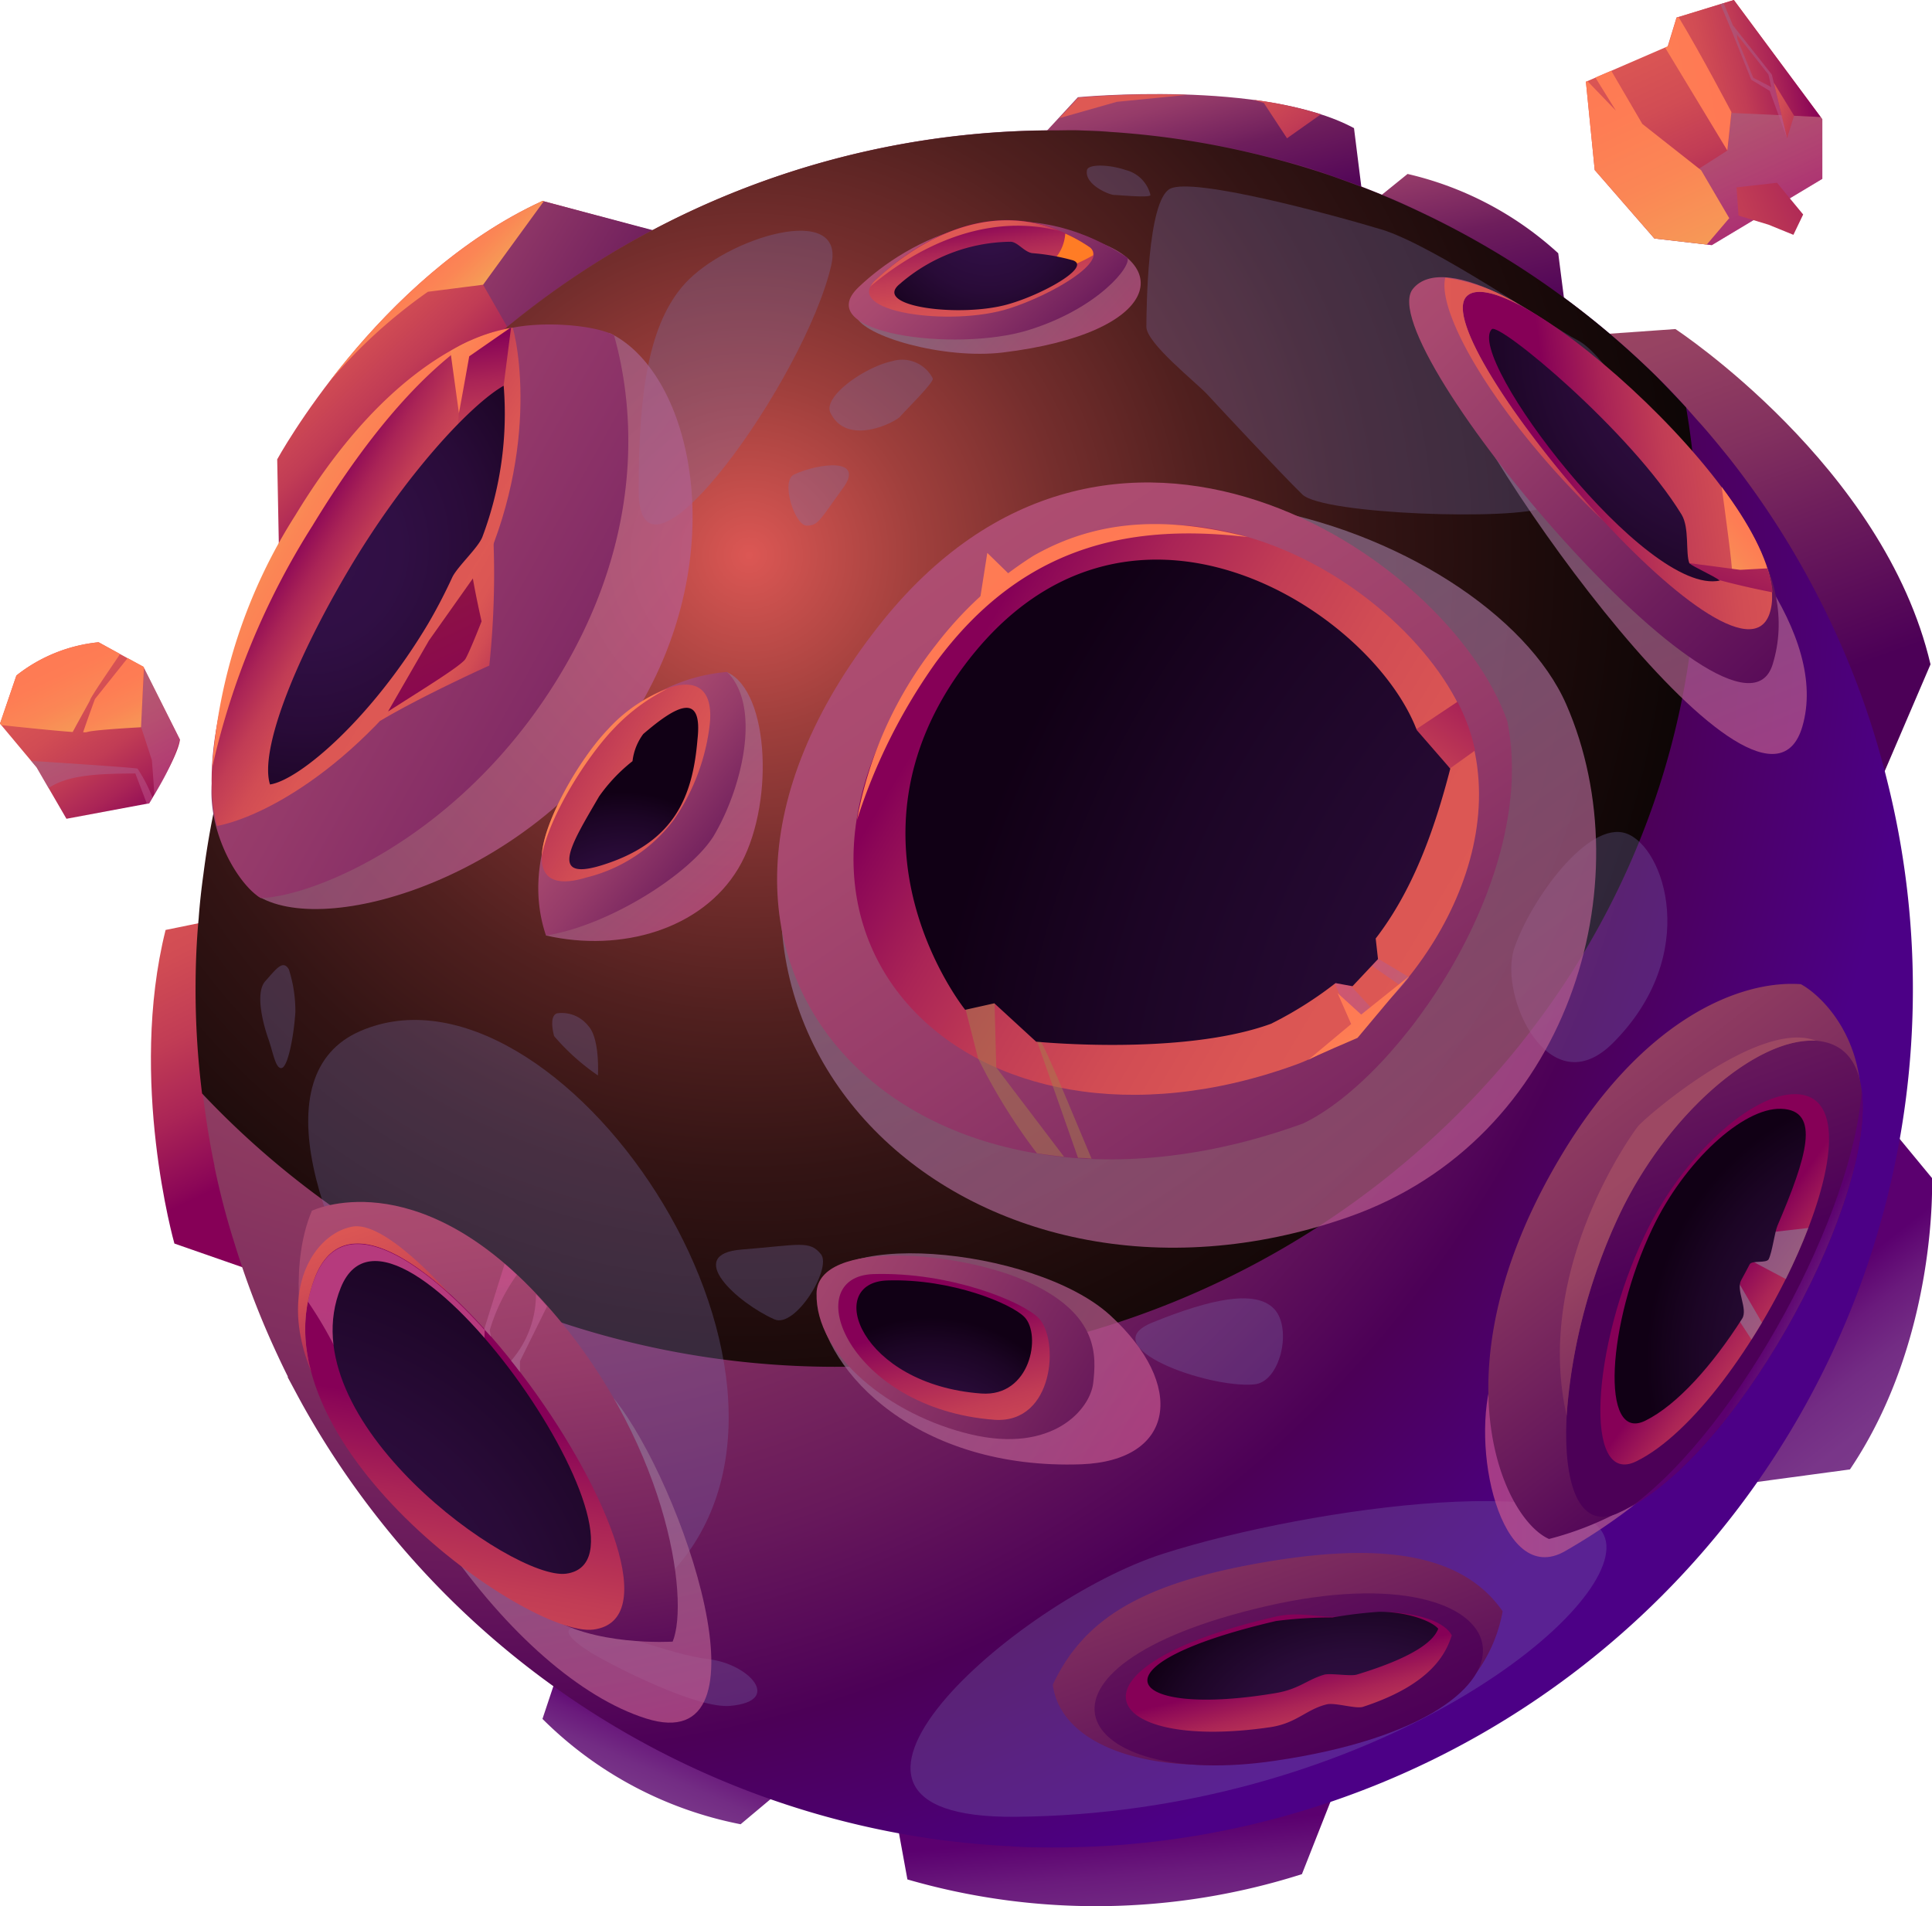 <svg xmlns="http://www.w3.org/2000/svg" xmlns:xlink="http://www.w3.org/1999/xlink" viewBox="0 0 142.46 140.6"><defs><style>.cls-1{isolation:isolate;}.cls-10,.cls-11,.cls-12,.cls-13,.cls-14,.cls-15,.cls-16,.cls-17,.cls-18,.cls-19,.cls-2,.cls-20,.cls-21,.cls-22,.cls-23,.cls-24,.cls-25,.cls-26,.cls-27,.cls-28,.cls-29,.cls-3,.cls-30,.cls-31,.cls-32,.cls-33,.cls-34,.cls-35,.cls-36,.cls-37,.cls-38,.cls-39,.cls-4,.cls-40,.cls-41,.cls-42,.cls-43,.cls-44,.cls-45,.cls-46,.cls-47,.cls-48,.cls-49,.cls-5,.cls-50,.cls-51,.cls-52,.cls-53,.cls-54,.cls-55,.cls-56,.cls-57,.cls-58,.cls-59,.cls-6,.cls-60,.cls-61,.cls-62,.cls-63,.cls-64,.cls-65,.cls-66,.cls-67,.cls-68,.cls-7,.cls-71,.cls-72,.cls-73,.cls-74,.cls-75,.cls-76,.cls-77,.cls-78,.cls-79,.cls-8,.cls-80,.cls-81,.cls-82,.cls-83,.cls-84,.cls-85,.cls-86,.cls-87,.cls-88,.cls-89,.cls-9,.cls-90,.cls-91,.cls-92{fill-rule:evenodd;}.cls-2{fill:url(#Áåçûìÿííûé_ãðàäèåíò_85);}.cls-3{fill:url(#Áåçûìÿííûé_ãðàäèåíò_85-2);}.cls-4{fill:url(#Áåçûìÿííûé_ãðàäèåíò_52);}.cls-5{fill:url(#Áåçûìÿííûé_ãðàäèåíò_85-3);}.cls-6{fill:url(#linear-gradient);}.cls-7{fill:url(#linear-gradient-2);}.cls-8{fill:url(#linear-gradient-3);}.cls-9{fill:url(#Áåçûìÿííûé_ãðàäèåíò_52-2);}.cls-10{fill:url(#linear-gradient-4);}.cls-11{fill:url(#radial-gradient);}.cls-12{mix-blend-mode:screen;fill:url(#radial-gradient-2);}.cls-13{fill:#7d72b3;opacity:0.3;}.cls-13,.cls-14,.cls-17,.cls-22,.cls-25,.cls-29,.cls-30,.cls-40,.cls-41,.cls-44,.cls-47,.cls-53,.cls-54,.cls-61,.cls-69,.cls-70,.cls-71,.cls-80,.cls-89,.cls-90{mix-blend-mode:multiply;}.cls-14,.cls-17,.cls-22,.cls-25,.cls-29,.cls-30,.cls-41,.cls-44,.cls-47,.cls-61,.cls-69,.cls-70,.cls-71{opacity:0.71;}.cls-14{fill:url(#Áåçûìÿííûé_ãðàäèåíò_141);}.cls-15{fill:url(#linear-gradient-5);}.cls-16{fill:url(#Áåçûìÿííûé_ãðàäèåíò_52-3);}.cls-17{fill:url(#linear-gradient-6);}.cls-18{fill:url(#linear-gradient-7);}.cls-19{fill:url(#linear-gradient-8);}.cls-20{fill:url(#linear-gradient-9);}.cls-21{fill:url(#Áåçûìÿííûé_ãðàäèåíò_52-4);}.cls-22{fill:url(#Áåçûìÿííûé_ãðàäèåíò_141-2);}.cls-23{fill:url(#linear-gradient-10);}.cls-24{fill:url(#Áåçûìÿííûé_ãðàäèåíò_52-5);}.cls-25{fill:url(#Áåçûìÿííûé_ãðàäèåíò_141-3);}.cls-26{fill:url(#linear-gradient-11);}.cls-27{fill:url(#linear-gradient-12);}.cls-28{fill:url(#Áåçûìÿííûé_ãðàäèåíò_52-6);}.cls-29{fill:url(#Áåçûìÿííûé_ãðàäèåíò_141-4);}.cls-30{fill:url(#Áåçûìÿííûé_ãðàäèåíò_141-5);}.cls-31{fill:url(#Áåçûìÿííûé_ãðàäèåíò_23);}.cls-32{fill:url(#linear-gradient-13);}.cls-33{fill:url(#linear-gradient-14);}.cls-34{fill:url(#Áåçûìÿííûé_ãðàäèåíò_52-7);}.cls-35{fill:url(#Áåçûìÿííûé_ãðàäèåíò_100);}.cls-36{fill:url(#Áåçûìÿííûé_ãðàäèåíò_52-8);}.cls-37{fill:url(#radial-gradient-3);}.cls-38{fill:url(#Áåçûìÿííûé_ãðàäèåíò_100-2);}.cls-39{fill:url(#Áåçûìÿííûé_ãðàäèåíò_100-3);}.cls-40,.cls-53,.cls-54,.cls-80,.cls-89,.cls-90{opacity:0.5;}.cls-40{fill:url(#Áåçûìÿííûé_ãðàäèåíò_141-6);}.cls-41{fill:url(#Áåçûìÿííûé_ãðàäèåíò_141-7);}.cls-42{fill:url(#linear-gradient-15);}.cls-43{fill:url(#Áåçûìÿííûé_ãðàäèåíò_52-9);}.cls-44{fill:url(#Áåçûìÿííûé_ãðàäèåíò_141-8);}.cls-45{fill:url(#linear-gradient-16);}.cls-46{fill:url(#Áåçûìÿííûé_ãðàäèåíò_52-10);}.cls-47{fill:url(#linear-gradient-17);}.cls-48{fill:url(#linear-gradient-18);}.cls-49{fill:url(#radial-gradient-4);}.cls-50{fill:url(#Áåçûìÿííûé_ãðàäèåíò_52-11);}.cls-51{fill:url(#Áåçûìÿííûé_ãðàäèåíò_52-12);}.cls-52{fill:url(#Áåçûìÿííûé_ãðàäèåíò_100-4);}.cls-53{fill:#a67c4c;}.cls-54{fill:url(#Áåçûìÿííûé_ãðàäèåíò_141-9);}.cls-55{fill:url(#Áåçûìÿííûé_ãðàäèåíò_52-13);}.cls-56{fill:url(#radial-gradient-5);}.cls-57{fill:url(#Áåçûìÿííûé_ãðàäèåíò_100-5);}.cls-58{fill:url(#Áåçûìÿííûé_ãðàäèåíò_52-14);}.cls-59{fill:#ff7c25;}.cls-60{fill:url(#radial-gradient-6);}.cls-61{fill:url(#linear-gradient-19);}.cls-62{fill:url(#linear-gradient-20);}.cls-63{fill:url(#Áåçûìÿííûé_ãðàäèåíò_52-15);}.cls-64{fill:url(#radial-gradient-7);}.cls-65{fill:url(#Áåçûìÿííûé_ãðàäèåíò_100-6);}.cls-66{fill:url(#Áåçûìÿííûé_ãðàäèåíò_100-7);}.cls-67{fill:url(#Áåçûìÿííûé_ãðàäèåíò_52-16);}.cls-68{fill:url(#linear-gradient-21);}.cls-69{fill:url(#Áåçûìÿííûé_ãðàäèåíò_141-10);}.cls-70{fill:url(#Áåçûìÿííûé_ãðàäèåíò_141-11);}.cls-71{fill:url(#Áåçûìÿííûé_ãðàäèåíò_141-12);}.cls-72{fill:url(#radial-gradient-8);}.cls-73{fill:url(#Áåçûìÿííûé_ãðàäèåíò_153);}.cls-74{fill:url(#linear-gradient-22);}.cls-75{fill:url(#Áåçûìÿííûé_ãðàäèåíò_100-8);}.cls-76{fill:url(#Áåçûìÿííûé_ãðàäèåíò_52-17);}.cls-77{fill:url(#Áåçûìÿííûé_ãðàäèåíò_52-18);}.cls-78{fill:url(#Áåçûìÿííûé_ãðàäèåíò_100-9);}.cls-79{fill:url(#Áåçûìÿííûé_ãðàäèåíò_52-19);}.cls-80{fill:url(#Áåçûìÿííûé_ãðàäèåíò_141-13);}.cls-81{fill:url(#Áåçûìÿííûé_ãðàäèåíò_52-20);}.cls-82{fill:url(#Áåçûìÿííûé_ãðàäèåíò_52-21);}.cls-83{fill:url(#Áåçûìÿííûé_ãðàäèåíò_52-22);}.cls-84{fill:url(#Áåçûìÿííûé_ãðàäèåíò_100-10);}.cls-85{fill:url(#radial-gradient-9);}.cls-86{fill:url(#Áåçûìÿííûé_ãðàäèåíò_85-4);}.cls-87{fill:url(#Áåçûìÿííûé_ãðàäèåíò_23-2);}.cls-88{fill:url(#Áåçûìÿííûé_ãðàäèåíò_52-23);}.cls-89{fill:url(#Áåçûìÿííûé_ãðàäèåíò_141-14);}.cls-90{fill:url(#Áåçûìÿííûé_ãðàäèåíò_141-15);}.cls-91{fill:url(#Áåçûìÿííûé_ãðàäèåíò_100-11);}.cls-92{fill:url(#Áåçûìÿííûé_ãðàäèåíò_100-12);}</style><linearGradient id="Áåçûìÿííûé_ãðàäèåíò_85" x1="83.18" y1="135.09" x2="84.4" y2="148.77" gradientUnits="userSpaceOnUse"><stop offset="0" stop-color="#5b006f"/><stop offset="0.02" stop-color="#5c0270"/><stop offset="0.23" stop-color="#6a1a7c"/><stop offset="0.46" stop-color="#732c84"/><stop offset="0.7" stop-color="#793689"/><stop offset="0.99" stop-color="#7b398b"/></linearGradient><linearGradient id="Áåçûìÿííûé_ãðàäèåíò_85-2" x1="440.9" y1="-796.7" x2="442.12" y2="-783.02" gradientTransform="matrix(0.5, 0.27, -0.27, 0.5, -387.99, 405.78)" xlink:href="#Áåçûìÿííûé_ãðàäèåíò_85"/><linearGradient id="Áåçûìÿííûé_ãðàäèåíò_52" x1="18.29" y1="86.54" x2="4.78" y2="58.38" gradientUnits="userSpaceOnUse"><stop offset="0" stop-color="#860057"/><stop offset="0.03" stop-color="#8c0757"/><stop offset="0.19" stop-color="#aa2456"/><stop offset="0.36" stop-color="#c13c55"/><stop offset="0.54" stop-color="#d14c54"/><stop offset="0.74" stop-color="#db5654"/><stop offset="0.99" stop-color="#de5954"/></linearGradient><linearGradient id="Áåçûìÿííûé_ãðàäèåíò_85-3" x1="133.39" y1="95.93" x2="142.18" y2="107.17" xlink:href="#Áåçûìÿííûé_ãðàäèåíò_85"/><linearGradient id="linear-gradient" x1="105.44" y1="6.61" x2="109.43" y2="24.27" gradientUnits="userSpaceOnUse"><stop offset="0" stop-color="#af4e71"/><stop offset="0.13" stop-color="#a8496f"/><stop offset="0.32" stop-color="#953b69"/><stop offset="0.54" stop-color="#76245f"/><stop offset="0.59" stop-color="#6e1e5c"/><stop offset="1" stop-color="#4c0057"/></linearGradient><linearGradient id="linear-gradient-2" x1="123.25" y1="19.3" x2="134.33" y2="50.08" gradientUnits="userSpaceOnUse"><stop offset="0.01" stop-color="#9d4863"/><stop offset="0.18" stop-color="#964262"/><stop offset="0.43" stop-color="#83315f"/><stop offset="0.64" stop-color="#6e1e5c"/><stop offset="1" stop-color="#4c0057"/></linearGradient><linearGradient id="linear-gradient-3" x1="85.7" y1="2.9" x2="89.6" y2="17.55" xlink:href="#linear-gradient"/><linearGradient id="Áåçûìÿííûé_ãðàäèåíò_52-2" x1="35.31" y1="31.89" x2="21.74" y2="17.64" xlink:href="#Áåçûìÿííûé_ãðàäèåíò_52"/><linearGradient id="linear-gradient-4" x1="25.14" y1="9.98" x2="51.03" y2="25.77" gradientUnits="userSpaceOnUse"><stop offset="0" stop-color="#af4e71"/><stop offset="0.18" stop-color="#a8496f"/><stop offset="0.43" stop-color="#953b69"/><stop offset="0.72" stop-color="#76245f"/><stop offset="0.79" stop-color="#6e1e5c"/><stop offset="1" stop-color="#4c0057"/></linearGradient><radialGradient id="radial-gradient" cx="-3665.36" cy="-860.79" r="540.74" gradientTransform="translate(768.4 214.18) scale(0.2)" gradientUnits="userSpaceOnUse"><stop offset="0.01" stop-color="#9d4863"/><stop offset="0.22" stop-color="#9a4563"/><stop offset="0.39" stop-color="#903d61"/><stop offset="0.54" stop-color="#802e5f"/><stop offset="0.68" stop-color="#68195b"/><stop offset="0.81" stop-color="#4c0057"/><stop offset="0.98" stop-color="#4c0086"/></radialGradient><radialGradient id="radial-gradient-2" cx="81.23" cy="-119.69" r="311.75" gradientTransform="translate(27.61 81.65) scale(0.34)" gradientUnits="userSpaceOnUse"><stop offset="0" stop-color="#dc5754"/><stop offset="0.05" stop-color="#c24d4a"/><stop offset="0.12" stop-color="#9f3f3c"/><stop offset="0.22" stop-color="#752e2d"/><stop offset="0.32" stop-color="#51201f"/><stop offset="0.43" stop-color="#331414"/><stop offset="0.55" stop-color="#1d0b0b"/><stop offset="0.67" stop-color="#0c0505"/><stop offset="0.81" stop-color="#030101"/><stop offset="1"/></radialGradient><linearGradient id="Áåçûìÿííûé_ãðàäèåíò_141" x1="112.81" y1="146.26" x2="80.82" y2="97.66" gradientTransform="translate(-6.07 -40.21) rotate(-2.86)" gradientUnits="userSpaceOnUse"><stop offset="0" stop-color="#ca528d"/><stop offset="1" stop-color="#8e7090"/></linearGradient><linearGradient id="linear-gradient-5" x1="67.15" y1="76.52" x2="112.45" y2="151.18" gradientTransform="translate(-6.07 -40.21) rotate(-2.86)" gradientUnits="userSpaceOnUse"><stop offset="0.08" stop-color="#af4e71"/><stop offset="0.24" stop-color="#a8496f"/><stop offset="0.47" stop-color="#953b69"/><stop offset="0.73" stop-color="#76245f"/><stop offset="0.79" stop-color="#6e1e5c"/><stop offset="1" stop-color="#4c0057"/></linearGradient><linearGradient id="Áåçûìÿííûé_ãðàäèåíò_52-3" x1="69.88" y1="51.06" x2="108.47" y2="74.26" xlink:href="#Áåçûìÿííûé_ãðàäèåíò_52"/><linearGradient id="linear-gradient-6" x1="56.14" y1="63.53" x2="14.8" y2="32.25" gradientTransform="matrix(1, 0, 0, 1, 0, 0)" xlink:href="#Áåçûìÿííûé_ãðàäèåíò_141"/><linearGradient id="linear-gradient-7" x1="1.5" y1="28.38" x2="69.87" y2="66.41" gradientUnits="userSpaceOnUse"><stop offset="0" stop-color="#af4e71"/><stop offset="0.17" stop-color="#a8496f"/><stop offset="0.41" stop-color="#953a6a"/><stop offset="0.69" stop-color="#762162"/><stop offset="1" stop-color="#4c0057"/></linearGradient><linearGradient id="linear-gradient-8" x1="21.85" y1="39.46" x2="32.92" y2="46.19" gradientUnits="userSpaceOnUse"><stop offset="0" stop-color="#860057"/><stop offset="0.03" stop-color="#8c0757"/><stop offset="0.19" stop-color="#aa2456"/><stop offset="0.36" stop-color="#c13c55"/><stop offset="0.54" stop-color="#d14c54"/><stop offset="0.74" stop-color="#db5654"/><stop offset="1" stop-color="#de5954"/></linearGradient><linearGradient id="linear-gradient-9" x1="34.95" y1="24.85" x2="37.01" y2="41.73" xlink:href="#linear-gradient-8"/><linearGradient id="Áåçûìÿííûé_ãðàäèåíò_52-4" x1="129.38" y1="18.06" x2="120.09" y2="-2.14" xlink:href="#Áåçûìÿííûé_ãðàäèåíò_52"/><linearGradient id="Áåçûìÿííûé_ãðàäèåíò_141-2" x1="130.75" y1="64.99" x2="116.96" y2="30.47" gradientTransform="matrix(1, 0, 0, 1, 0, 0)" xlink:href="#Áåçûìÿííûé_ãðàäèåíò_141"/><linearGradient id="linear-gradient-10" x1="101.52" y1="17.92" x2="136.33" y2="53.16" gradientUnits="userSpaceOnUse"><stop offset="0" stop-color="#af4e71"/><stop offset="0.15" stop-color="#a8496f"/><stop offset="0.36" stop-color="#953b69"/><stop offset="0.61" stop-color="#76245f"/><stop offset="0.67" stop-color="#6e1e5c"/><stop offset="1" stop-color="#4c0057"/></linearGradient><linearGradient id="Áåçûìÿííûé_ãðàäèåíò_52-5" x1="114.69" y1="34.55" x2="137.01" y2="31.57" xlink:href="#Áåçûìÿííûé_ãðàäèåíò_52"/><linearGradient id="Áåçûìÿííûé_ãðàäèåíò_141-3" x1="109.51" y1="94.72" x2="135.02" y2="94.72" gradientTransform="matrix(1, 0, 0, 1, 0, 0)" xlink:href="#Áåçûìÿííûé_ãðàäèåíò_141"/><linearGradient id="linear-gradient-11" x1="108.4" y1="73.42" x2="132.52" y2="104.65" gradientUnits="userSpaceOnUse"><stop offset="0.01" stop-color="#9d4863"/><stop offset="0.2" stop-color="#964262"/><stop offset="0.47" stop-color="#83315f"/><stop offset="0.79" stop-color="#64165b"/><stop offset="1" stop-color="#4c0057"/></linearGradient><linearGradient id="linear-gradient-12" x1="106.91" y1="40.26" x2="125.95" y2="92.97" xlink:href="#linear-gradient-11"/><linearGradient id="Áåçûìÿííûé_ãðàäèåíò_52-6" x1="127.05" y1="94.9" x2="139.65" y2="103.91" xlink:href="#Áåçûìÿííûé_ãðàäèåíò_52"/><linearGradient id="Áåçûìÿííûé_ãðàäèåíò_141-4" x1="135.6" y1="103.96" x2="128.92" y2="96.64" gradientTransform="matrix(1, 0, 0, 1, 0, 0)" xlink:href="#Áåçûìÿííûé_ãðàäèåíò_141"/><linearGradient id="Áåçûìÿííûé_ãðàäèåíò_141-5" x1="139.29" y1="100.6" x2="132.61" y2="93.27" gradientTransform="matrix(1, 0, 0, 1, 0, 0)" xlink:href="#Áåçûìÿííûé_ãðàäèåíò_141"/><radialGradient id="Áåçûìÿííûé_ãðàäèåíò_23" cx="-538.55" cy="21.35" r="63.7" gradientTransform="translate(314.1 93.42) scale(0.32)" gradientUnits="userSpaceOnUse"><stop offset="0" stop-color="#331048"/><stop offset="0.28" stop-color="#300f44"/><stop offset="0.56" stop-color="#290b38"/><stop offset="0.83" stop-color="#1c0525"/><stop offset="1" stop-color="#110015"/></radialGradient><linearGradient id="linear-gradient-13" x1="85.32" y1="97.12" x2="98.31" y2="133" xlink:href="#linear-gradient-11"/><linearGradient id="linear-gradient-14" x1="84.06" y1="96.96" x2="97.54" y2="130.05" gradientUnits="userSpaceOnUse"><stop offset="0.01" stop-color="#9d4863"/><stop offset="0.05" stop-color="#984362"/><stop offset="0.47" stop-color="#6f1f5c"/><stop offset="0.8" stop-color="#550858"/><stop offset="1" stop-color="#4c0057"/></linearGradient><linearGradient id="Áåçûìÿííûé_ãðàäèåíò_52-7" x1="95.14" y1="123.39" x2="98.2" y2="135.7" xlink:href="#Áåçûìÿííûé_ãðàäèåíò_52"/><linearGradient id="Áåçûìÿííûé_ãðàäèåíò_100" x1="126.31" y1="41.74" x2="130.55" y2="38.11" gradientUnits="userSpaceOnUse"><stop offset="0" stop-color="#f49f57"/><stop offset="0.1" stop-color="#f79656"/><stop offset="0.35" stop-color="#fb8655"/><stop offset="0.63" stop-color="#fe7c54"/><stop offset="0.99" stop-color="#ff7954"/></linearGradient><linearGradient id="Áåçûìÿííûé_ãðàäèåíò_52-8" x1="125.06" y1="46.92" x2="136.78" y2="15.33" xlink:href="#Áåçûìÿííûé_ãðàäèåíò_52"/><radialGradient id="radial-gradient-3" cx="-736.91" cy="-230.58" r="84" gradientTransform="translate(343.26 92.11) scale(0.29)" xlink:href="#Áåçûìÿííûé_ãðàäèåíò_23"/><linearGradient id="Áåçûìÿííûé_ãðàäèåíò_100-2" x1="81.85" y1="55.87" x2="73.62" y2="44.6" xlink:href="#Áåçûìÿííûé_ãðàäèåíò_100"/><linearGradient id="Áåçûìÿííûé_ãðàäèåíò_100-3" x1="19" y1="37.27" x2="27.3" y2="42.09" xlink:href="#Áåçûìÿííûé_ãðàäèåíò_100"/><linearGradient id="Áåçûìÿííûé_ãðàäèåíò_141-6" x1="129.94" y1="17.1" x2="125.22" y2="6.83" gradientTransform="matrix(1, 0, 0, 1, 0, 0)" xlink:href="#Áåçûìÿííûé_ãðàäèåíò_141"/><linearGradient id="Áåçûìÿííûé_ãðàäèåíò_141-7" x1="44.16" y1="132.59" x2="37.95" y2="106.29" gradientTransform="matrix(1, 0, 0, 1, 0, 0)" xlink:href="#Áåçûìÿííûé_ãðàäèåíò_141"/><linearGradient id="linear-gradient-15" x1="32.5" y1="83.23" x2="38.91" y2="126.65" xlink:href="#linear-gradient-4"/><linearGradient id="Áåçûìÿííûé_ãðàäèåíò_52-9" x1="34.83" y1="104.12" x2="28.86" y2="138.2" xlink:href="#Áåçûìÿííûé_ãðàäèåíò_52"/><linearGradient id="Áåçûìÿííûé_ãðàäèåíò_141-8" x1="86.04" y1="107.11" x2="56.25" y2="90.91" gradientTransform="matrix(1, 0, 0, 1, 0, 0)" xlink:href="#Áåçûìÿííûé_ãðàäèåíò_141"/><linearGradient id="linear-gradient-16" x1="53.21" y1="87.99" x2="88.9" y2="110.12" gradientUnits="userSpaceOnUse"><stop offset="0" stop-color="#af4e71"/><stop offset="0.16" stop-color="#a8496f"/><stop offset="0.38" stop-color="#953b69"/><stop offset="0.64" stop-color="#76245f"/><stop offset="0.7" stop-color="#6e1e5c"/><stop offset="1" stop-color="#4c0057"/></linearGradient><linearGradient id="Áåçûìÿííûé_ãðàäèåíò_52-10" x1="69.48" y1="97.53" x2="73.94" y2="115.11" xlink:href="#Áåçûìÿííûé_ãðàäèåíò_52"/><linearGradient id="linear-gradient-17" x1="81.02" y1="28.38" x2="71.6" y2="19.85" gradientTransform="matrix(1, 0, 0, 1, 0, 0)" xlink:href="#Áåçûìÿííûé_ãðàäèåíò_141"/><linearGradient id="linear-gradient-18" x1="67.96" y1="15.76" x2="83.36" y2="32.16" xlink:href="#linear-gradient"/><radialGradient id="radial-gradient-4" cx="-538" cy="1.18" r="33.92" gradientTransform="matrix(0.62, -0.03, -0.03, 0.66, 357.14, 24.21)" xlink:href="#Áåçûìÿííûé_ãðàäèåíò_23"/><linearGradient id="Áåçûìÿííûé_ãðàäèåíò_52-11" x1="90.07" y1="19.16" x2="81.93" y2="6.46" xlink:href="#Áåçûìÿííûé_ãðàäèåíò_52"/><linearGradient id="Áåçûìÿííûé_ãðàäèåíò_52-12" x1="98.61" y1="13.69" x2="90.47" y2="0.99" xlink:href="#Áåçûìÿííûé_ãðàäèåíò_52"/><linearGradient id="Áåçûìÿííûé_ãðàäèåíò_100-4" x1="-494.26" y1="-1462.12" x2="-501.34" y2="-1472.93" gradientTransform="matrix(0.4, -0.92, -0.53, -0.23, -506.27, -755.25)" xlink:href="#Áåçûìÿííûé_ãðàäèåíò_100"/><linearGradient id="Áåçûìÿííûé_ãðàäèåíò_141-9" x1="97.38" y1="71.47" x2="107.83" y2="77.28" gradientTransform="matrix(1, 0, 0, 1, 0, 0)" xlink:href="#Áåçûìÿííûé_ãðàäèåíò_141"/><linearGradient id="Áåçûìÿííûé_ãðàäèåíò_52-13" x1="110.85" y1="48.55" x2="96.03" y2="69.22" xlink:href="#Áåçûìÿííûé_ãðàäèåíò_52"/><radialGradient id="radial-gradient-5" cx="351.11" cy="20.03" r="233.31" gradientTransform="translate(27.61 81.65) scale(0.34)" xlink:href="#Áåçûìÿííûé_ãðàäèåíò_23"/><linearGradient id="Áåçûìÿííûé_ãðàäèåíò_100-5" x1="33.5" y1="22.9" x2="29.51" y2="18.71" xlink:href="#Áåçûìÿííûé_ãðàäèåíò_100"/><linearGradient id="Áåçûìÿííûé_ãðàäèåíò_52-14" x1="71.84" y1="16.38" x2="73.23" y2="26.31" xlink:href="#Áåçûìÿííûé_ãðàäèåíò_52"/><radialGradient id="radial-gradient-6" cx="133.11" cy="-194.84" r="31.85" gradientTransform="translate(27.61 81.65) scale(0.34)" xlink:href="#Áåçûìÿííûé_ãðàäèåíò_23"/><linearGradient id="linear-gradient-19" x1="54.21" y1="67.72" x2="43.3" y2="54.78" gradientTransform="matrix(1, 0, 0, 1, 0, 0)" xlink:href="#Áåçûìÿííûé_ãðàäèåíò_141"/><linearGradient id="linear-gradient-20" x1="42.47" y1="55.63" x2="55.05" y2="65.95" gradientUnits="userSpaceOnUse"><stop offset="0" stop-color="#af4e71"/><stop offset="0.17" stop-color="#a8496f"/><stop offset="0.42" stop-color="#953b69"/><stop offset="0.72" stop-color="#76245f"/><stop offset="0.79" stop-color="#6e1e5c"/><stop offset="1" stop-color="#4c0057"/></linearGradient><linearGradient id="Áåçûìÿííûé_ãðàäèåíò_52-15" x1="38.19" y1="53.01" x2="53.19" y2="62.03" xlink:href="#Áåçûìÿííûé_ãðàäèåíò_52"/><radialGradient id="radial-gradient-7" cx="256.02" cy="-16.74" r="37.63" gradientTransform="translate(-25.48 76.42) rotate(-2.23) scale(0.28)" xlink:href="#Áåçûìÿííûé_ãðàäèåíò_23"/><linearGradient id="Áåçûìÿííûé_ãðàäèåíò_100-6" x1="41.39" y1="55.03" x2="46.34" y2="58.01" xlink:href="#Áåçûìÿííûé_ãðàäèåíò_100"/><linearGradient id="Áåçûìÿííûé_ãðàäèåíò_100-7" x1="31.72" y1="24.99" x2="36.98" y2="28.05" xlink:href="#Áåçûìÿííûé_ãðàäèåíò_100"/><linearGradient id="Áåçûìÿííûé_ãðàäèåíò_52-16" x1="72.84" y1="21.74" x2="70.36" y2="17.79" xlink:href="#Áåçûìÿííûé_ãðàäèåíò_52"/><linearGradient id="linear-gradient-21" x1="120.82" y1="85.59" x2="133.55" y2="102.08" xlink:href="#linear-gradient-11"/><linearGradient id="Áåçûìÿííûé_ãðàäèåíò_141-10" x1="39.3" y1="94.34" x2="38.54" y2="105.85" gradientTransform="matrix(1, 0, 0, 1, 0, 0)" xlink:href="#Áåçûìÿííûé_ãðàäèåíò_141"/><linearGradient id="Áåçûìÿííûé_ãðàäèåíò_141-11" x1="37.06" y1="94.2" x2="36.3" y2="105.7" gradientTransform="matrix(1, 0, 0, 1, 0, 0)" xlink:href="#Áåçûìÿííûé_ãðàäèåíò_141"/><linearGradient id="Áåçûìÿííûé_ãðàäèåíò_141-12" x1="29.33" y1="97.43" x2="26.47" y2="113.76" gradientTransform="matrix(1, 0, 0, 1, 0, 0)" xlink:href="#Áåçûìÿííûé_ãðàäèåíò_141"/><radialGradient id="radial-gradient-8" cx="198.07" cy="104.46" r="148.13" gradientTransform="translate(-35.66 96.16) scale(0.27)" xlink:href="#Áåçûìÿííûé_ãðàäèåíò_23"/><linearGradient id="Áåçûìÿííûé_ãðàäèåíò_153" x1="35.24" y1="52.34" x2="27.79" y2="36.65" gradientUnits="userSpaceOnUse"><stop offset="0" stop-color="#860057"/><stop offset="0.21" stop-color="#8a0a4d"/><stop offset="0.55" stop-color="#8e1343"/><stop offset="0.99" stop-color="#8f1640"/></linearGradient><linearGradient id="linear-gradient-22" x1="39.26" y1="50.45" x2="31.82" y2="46.21" xlink:href="#linear-gradient-8"/><linearGradient id="Áåçûìÿííûé_ãðàäèåíò_100-8" x1="102.61" y1="78.44" x2="99.15" y2="73.68" xlink:href="#Áåçûìÿííûé_ãðàäèåíò_100"/><linearGradient id="Áåçûìÿííûé_ãðàäèåíò_52-17" x1="122.56" y1="29.59" x2="106.03" y2="29.42" xlink:href="#Áåçûìÿííûé_ãðàäèåíò_52"/><linearGradient id="Áåçûìÿííûé_ãðàäèåíò_52-18" x1="133.34" y1="3.91" x2="119.28" y2="6.72" xlink:href="#Áåçûìÿííûé_ãðàäèåíò_52"/><linearGradient id="Áåçûìÿííûé_ãðàäèåíò_100-9" x1="119.43" y1="7.3" x2="126.51" y2="6" xlink:href="#Áåçûìÿííûé_ãðàäèåíò_100"/><linearGradient id="Áåçûìÿííûé_ãðàäèåíò_52-19" x1="134.46" y1="9.22" x2="128.43" y2="7.18" xlink:href="#Áåçûìÿííûé_ãðàäèåíò_52"/><linearGradient id="Áåçûìÿííûé_ãðàäèåíò_141-13" x1="132.3" y1="10.92" x2="126.02" y2="-2.73" gradientTransform="matrix(1, 0, 0, 1, 0, 0)" xlink:href="#Áåçûìÿííûé_ãðàäèåíò_141"/><linearGradient id="Áåçûìÿííûé_ãðàäèåíò_52-20" x1="133.38" y1="3.82" x2="120.55" y2="5.96" xlink:href="#Áåçûìÿííûé_ãðàäèåíò_52"/><linearGradient id="Áåçûìÿííûé_ãðàäèåíò_52-21" x1="105.14" y1="193.63" x2="74.84" y2="198.68" gradientTransform="matrix(0.98, -0.22, 0.22, 0.98, -6.09, -153.7)" xlink:href="#Áåçûìÿííûé_ãðàäèåíò_52"/><linearGradient id="Áåçûìÿííûé_ãðàäèåíò_52-22" x1="29.42" y1="102.34" x2="24.1" y2="86.82" xlink:href="#Áåçûìÿííûé_ãðàäèåíò_52"/><linearGradient id="Áåçûìÿííûé_ãðàäèåíò_100-10" x1="125.02" y1="19.7" x2="116.7" y2="1.6" xlink:href="#Áåçûìÿííûé_ãðàäèåíò_100"/><radialGradient id="radial-gradient-9" cx="324.8" cy="55.21" r="42.1" gradientTransform="translate(-22.36 93.48) scale(0.28)" xlink:href="#Áåçûìÿííûé_ãðàäèåíò_23"/><linearGradient id="Áåçûìÿííûé_ãðàäèåíò_85-4" x1="131.02" y1="96.93" x2="137.37" y2="100.18" xlink:href="#Áåçûìÿííûé_ãðàäèåíò_85"/><radialGradient id="Áåçûìÿííûé_ãðàäèåíò_23-2" cx="-568.27" cy="100.08" r="73.85" gradientTransform="matrix(0.23, -0.01, 0.01, 0.17, 229.74, 106.17)" xlink:href="#Áåçûìÿííûé_ãðàäèåíò_23"/><linearGradient id="Áåçûìÿííûé_ãðàäèåíò_52-23" x1="1.45" y1="218.54" x2="-6.04" y2="202.74" gradientTransform="translate(-21.68 -155.45) rotate(-8.35)" xlink:href="#Áåçûìÿííûé_ãðàäèåíò_52"/><linearGradient id="Áåçûìÿííûé_ãðàäèåíò_141-14" x1="8.53" y1="61.16" x2="4.84" y2="53.38" gradientTransform="matrix(1, 0, 0, 1, 0, 0)" xlink:href="#Áåçûìÿííûé_ãðàäèåíò_141"/><linearGradient id="Áåçûìÿííûé_ãðàäèåíò_141-15" x1="13.31" y1="58.67" x2="8.41" y2="48.33" gradientTransform="matrix(1, 0, 0, 1, 0, 0)" xlink:href="#Áåçûìÿííûé_ãðàäèåíò_141"/><linearGradient id="Áåçûìÿííûé_ãðàäèåíò_100-11" x1="6.09" y1="54.31" x2="2.8" y2="47.37" xlink:href="#Áåçûìÿííûé_ãðàäèåíò_100"/><linearGradient id="Áåçûìÿííûé_ãðàäèåíò_100-12" x1="9.74" y1="54.52" x2="6.91" y2="48.55" xlink:href="#Áåçûìÿííûé_ãðàäèåíò_100"/></defs><g class="cls-1"><g id="Layer_2" data-name="Layer 2"><g id="space"><path class="cls-2" d="M66.91,138.62l-1.36-7.46,34.32-2.75L96,138.23A50,50,0,0,1,66.91,138.62Z"/><path class="cls-3" d="M40,126.78l1.36-4.08,17.84,8-4.59,3.85A28.4,28.4,0,0,1,40,126.78Z"/><path class="cls-4" d="M17.1,67.59l-4.89,1c-2.77,11.08.65,23.13.65,23.13l7,2.44Z"/><path class="cls-5" d="M139.06,82.77l3.4,4.12s.47,11.82-6.05,21.49l-8.53,1.15A68.81,68.81,0,0,0,139.06,82.77Z"/><path class="cls-6" d="M103.79,12.83l-3.1,2.51,14.87,8.49-.66-5.15A24.68,24.68,0,0,0,103.79,12.83Z"/><path class="cls-7" d="M116.61,24.76l6.93-.49S138.93,34.37,142.35,49l-3.91,9.12Z"/><path class="cls-8" d="M75.57,11.4l3.91-4.23S93.16,5.86,99.84,9.45l1,8Z"/><path class="cls-9" d="M40,14.82C27.77,20.44,20.44,33.88,20.44,33.88l.24,12.46L50,17.51Z"/><path class="cls-10" d="M40,14.82h0L35.62,21l2.61,4.56,11-7.31.79-.77Z"/><path class="cls-11" d="M141.05,72.94a63.28,63.28,0,0,1-63.33,63.32c-1.12,0-2.26,0-3.37-.1h0c-1.66-.08-3.3-.24-4.92-.44A63.42,63.42,0,0,1,27.9,112a63.76,63.76,0,0,1-5.54-8.3c-.39-.7-.76-1.41-1.14-2.11,0,0,0,0,0-.07-.38-.76-.74-1.53-1.09-2.3h0a62.36,62.36,0,0,1-2.83-7.49,56,56,0,0,1-1.48-5.66.07.07,0,0,1,0-.06c-.28-1.35-.52-2.71-.7-4.09a61.94,61.94,0,0,1-.65-9c0-1.75.07-3.5.23-5.21.08-1.1.2-2.18.35-3.26A62.53,62.53,0,0,1,24.28,39,63.37,63.37,0,0,1,77.72,9.61c.67,0,1.34,0,2,0s1.42,0,2.13.11a62.81,62.81,0,0,1,10.62,1.6c2,.48,4,1,5.9,1.71,1.31.44,2.59.94,3.86,1.47,1,.4,1.87.82,2.79,1.26l.48.23a63.41,63.41,0,0,1,16.57,11.7c.69.67,1.36,1.37,2,2.08.44.48.88,1,1.31,1.47.73.82,1.44,1.69,2.14,2.56a62.8,62.8,0,0,1,6.6,10.32,61.71,61.71,0,0,1,5.05,13.53A63,63,0,0,1,141.05,72.94Z"/><path class="cls-12" d="M61.92,100.81c34.93,0,63.25-27.23,63.25-60.81a59.17,59.17,0,0,0-.84-9.94l-.24-.26c-.67-.71-1.34-1.41-2-2.08A63.41,63.41,0,0,0,105.49,16l-.48-.23c-.92-.44-1.84-.86-2.79-1.26-1.27-.53-2.55-1-3.86-1.47-1.93-.67-3.89-1.23-5.9-1.71a62.81,62.81,0,0,0-10.62-1.6c-.71-.06-1.42-.08-2.13-.11s-1.32,0-2,0A63.48,63.48,0,0,0,20,46.78,62,62,0,0,0,15,64.47c-.15,1.08-.27,2.16-.35,3.26-.16,1.71-.23,3.46-.23,5.21a61.39,61.39,0,0,0,.48,7.71A64.2,64.2,0,0,0,61.92,100.81Z"/><path class="cls-13" d="M118.93,76.93c-4.67,4.67-8.47-3.47-7.27-7s5.43-9.44,8.25-8.46S125.44,70.42,118.93,76.93Z"/><path class="cls-13" d="M74.86,134c-18.14.16-.07-15.9,10.93-19.41s32.29-6.31,32.66-.63S100.17,133.79,74.86,134Z"/><path class="cls-13" d="M92.44,102.11c-3.4.29-11.88-2.77-7.48-4.56s7.65-2.44,9-1S94.4,102,92.44,102.11Z"/><path class="cls-13" d="M61.3,19.54c-1.89,8.32-14.22,25.63-14.21,16.61,0-7.41.8-12.36,3.42-15.24C53.63,17.49,62.36,14.87,61.3,19.54Z"/><path class="cls-13" d="M61.24,30.46c1.23,2.5,4.79.68,5.15.25s2.5-2.52,2.39-2.8a2.54,2.54,0,0,0-3-1.27C63.79,27.06,60.63,29.25,61.24,30.46Z"/><path class="cls-13" d="M80.15,12.55c-.2,1.08,1.67,1.83,2,1.83s2.69.24,2.68,0A2.5,2.5,0,0,0,83,12.54C81.82,12.13,80.23,12.08,80.15,12.55Z"/><path class="cls-13" d="M113.89,37.41c-2.19,1-16.34.54-17.86-.94s-6.19-6.49-7-7.37-4.51-3.79-4.5-5,.06-9.32,1.75-10.18,11.74,1.85,15.57,3,12.57,7.19,14.45,8.16,4.45,5.21,4.24,6.61S113.89,37.41,113.89,37.41Z"/><path class="cls-13" d="M49.83,115.66c-7,8-37.73-33.28-23.29-39.6S62.65,101,49.83,115.66Z"/><path class="cls-13" d="M57.1,97.31c-2.74-1.22-6.7-4.81-2.41-5.15s5-.69,5.84.34S58.64,98,57.1,97.31Z"/><path class="cls-13" d="M58.55,35c1.79-.84,5.28-1.28,3.61,1s-1.8,2.78-2.68,2.77S57.54,35.47,58.55,35Z"/><path class="cls-13" d="M53.83,125.82c-2.39.21-8.24-2.75-10-3.78s-2.74-2.06-1-2.06,6.53,2.06,9.45,2.4S57.78,125.47,53.83,125.82Z"/><path class="cls-13" d="M44.09,79.32a16.45,16.45,0,0,1-3.23-2.9s-.43-1.46.21-1.68a2.48,2.48,0,0,1,2.31.93C44.25,76.6,44.09,79.32,44.09,79.32Z"/><path class="cls-13" d="M21.78,74.65c-.11,1.74-.54,4-1,4.12s-.65-1.19-1-2.17-1-3.36-.22-4.23,1.3-1.63,1.74-.87A10.11,10.11,0,0,1,21.78,74.65Z"/><path class="cls-14" d="M99.44,89.76c-27.82,9.76-53.28-13.57-36.5-39.95,14.5-22.8,46.8-11,52.55,2.14S115.71,84.06,99.44,89.76Z"/><path class="cls-15" d="M96.07,82.87c-28.68,10.41-51-11.63-31.29-36.69,17-21.67,42-5.36,46.36,7C113.5,64.66,103.3,79.43,96.07,82.87Z"/><path class="cls-16" d="M95.57,78.52c-24.15,8.78-42.92-9.79-26.35-30.9,14.32-18.25,35.36-4.51,39,5.94S102.91,75.86,95.57,78.52Z"/><path class="cls-17" d="M46.86,52.61c7.21-11.75,4.19-25-1.81-28-1.9-.95-17,8.82-21.72,16.53-4.27,7-6.42,23.75-4.23,25C24.44,69.23,39.64,64.37,46.86,52.61Z"/><path class="cls-18" d="M41.27,49.81C48.4,38,46.19,28,45.28,24.74c-1.39-.8-5.78-1.15-8.26-.37-4.72,1.48-10.24,6.8-14.91,14.54a42.88,42.88,0,0,0-6.49,18.8c-.31,3.8,2,7.58,3.61,8.53C23.27,66.1,34.14,61.62,41.27,49.81Z"/><path class="cls-19" d="M33.74,45.6c6.09-10.16,4.64-19.42,4.07-21.43-3.23.46-8.9,3-15.54,13.85C16.09,48.13,14.82,56.68,16,60.92,19.86,60.17,27.65,55.76,33.74,45.6Z"/><path class="cls-20" d="M37.14,28.41l.54-4.22a11.91,11.91,0,0,0-3.46,1.15l-.77,10.18,3.09-5Z"/><polygon class="cls-21" points="117.59 12.54 121.99 17.59 126.22 18.08 134.37 13.19 134.37 8.79 127.85 0 123.62 1.3 122.97 3.42 116.94 6.03 117.59 12.54"/><path class="cls-22" d="M132.9,53.59c-2.92,10-24.32-20-26.28-27C104.52,18.94,136.79,40.27,132.9,53.59Z"/><path class="cls-23" d="M130.71,49c-2.56,8.35-29.79-23.64-26.53-27.69,2.3-2.85,10.35,1.69,17.14,8.48C127.35,35.85,132.77,42.3,130.71,49Z"/><path class="cls-24" d="M130.47,45.29c-2.44,6.9-25.32-20.22-22.34-23.41S133,38.05,130.47,45.29Z"/><path class="cls-25" d="M115.4,114.41c-4.77,2.73-7.08-7.82-5.29-13,1.15-3.29,24.42-26.86,24.42-26.86S139.83,100.4,115.4,114.41Z"/><path class="cls-26" d="M114.22,113.51c-3.43-1.52-8.44-12.54.8-28.11,6.09-10.27,13.31-13.13,17.77-12.81,1.83,1,5.36,4.76,4.21,11-1.49,8-6.64,18.88-13.55,25.19A23.62,23.62,0,0,1,114.22,113.51Z"/><path class="cls-27" d="M119.26,111.62c-5.2,2.29-4.89-11.24.07-21.86,3.47-7.45,10.12-13.27,14.58-13C143.82,77.51,130.26,106.78,119.26,111.62Z"/><path class="cls-28" d="M120.66,107.78c-3.92,1.93-3.32-8.43.63-16.7,2.77-5.81,7.86-10.47,11.15-10.38C139.77,80.92,128.94,103.73,120.66,107.78Z"/><path class="cls-29" d="M127.13,92.75l.57,3.83s.65,1,1.45,2.22c.26-.41.52-.83.77-1.25Z"/><path class="cls-30" d="M130.63,90.88,129.16,93l2.52,1.34c.63-1.27,1.19-2.54,1.66-3.77Z"/><path class="cls-31" d="M121.31,104.79c-3.33,1.63-2.82-7.17.54-14.2,2.35-4.93,6.67-8.89,9.47-8.81,3,.09,1.88,3.61-.25,8.61-.23.55-.38,1.92-.65,2.48-.16.33-1.24.06-1.41.39s-.41.78-.62,1.16c-.41.73.52,2.14.07,2.84C126.28,100.68,123.67,103.63,121.31,104.79Z"/><path class="cls-32" d="M110.8,118.84c-3.17-4.56-9.64-5-17.79-3.58-8.72,1.53-13.07,4.07-15.38,9,.59,4.47,7.06,6.84,15.83,5.57,5.86-.84,11.43-2.52,14.62-5.49A11,11,0,0,0,110.8,118.84Z"/><path class="cls-33" d="M94,129.87c-15,2.21-20-6.93-.65-11.4S116.34,126.6,94,129.87Z"/><path class="cls-34" d="M93.67,127.39c-12.6,1.85-15.87-4.4.38-8.15,1.77-.41,3.27.1,4.69,0a31,31,0,0,1,3.91-.33c2.45.19,3.94.84,4.4,1.71-.39,1.17-1.34,3.57-6.55,5.27-.52.17-2.1-.34-2.68-.18C96.31,126.08,95.61,127.1,93.67,127.39Z"/><path class="cls-35" d="M130.63,43.32c-.26-2.11-1.67-4.72-3.68-7.41.23,1.68.82,6,.77,6.39Z"/><path class="cls-36" d="M130.32,41.92l-2,.11-5.54-.73,1.63.81a60.65,60.65,0,0,0,6.3,1.58A7.63,7.63,0,0,0,130.32,41.92Z"/><path class="cls-37" d="M126.82,42.82C121.37,44,108,26.32,110,24.28c.54-.53,10.2,7.48,14,13.68.59,1,.27,2.81.57,3.59C124.9,41.83,126.25,42.41,126.82,42.82Z"/><path class="cls-38" d="M69,48.87c6.76-9.18,15.14-10.16,23-9.26C87,38.34,81.57,37.92,76.19,41A27.69,27.69,0,0,0,69,47.58a29.33,29.33,0,0,0-5.81,12.9A42.09,42.09,0,0,1,69,48.87Z"/><path class="cls-39" d="M23.05,38.76c4.5-7.41,8.46-11.45,11.64-13.64C31.44,26.6,26.63,30,21.78,38A39.59,39.59,0,0,0,15.65,56.6,56.34,56.34,0,0,1,23.05,38.76Z"/><path class="cls-40" d="M122,17.59l4.23.49,8.15-4.89V8.8l-.12-.17-6.58-.36-.3,2.83-2.27,1.45-.34,3.87s-1.42.51-2.93,1Z"/><path class="cls-41" d="M45.29,103.18,23,89.3c2.83,18.35,15,34.41,24.64,37.45S50.28,109.37,45.29,103.18Z"/><path class="cls-42" d="M39.91,95.82C30.57,85.61,23,89.3,23,89.3c-1.62,3.8-.86,8.9-.32,11l17.58,18.78c3.37,2.38,9.34,2,9.34,2C50.87,118,49.24,106,39.91,95.82Z"/><path class="cls-43" d="M43.76,120.19c-4.85.63-25.4-14-20.51-26.06S53.69,118.88,43.76,120.19Z"/><path class="cls-44" d="M79.74,108c-12,.43-19-6.75-19.45-12.13s15.95-4,21.57,1.14S86.66,107.73,79.74,108Z"/><path class="cls-45" d="M60.21,95.38c.09-4,10.63-3.15,15.74-.76s4.88,5.43,4.66,7.38-3,5.21-9,3.8S60.1,99.94,60.21,95.38Z"/><path class="cls-46" d="M73.34,104.72c-10.76-.8-14.6-10.59-8.9-10.75s11,2.06,12.16,3.26C78.11,98.81,77.74,105,73.34,104.72Z"/><path class="cls-47" d="M73.94,26c-4.39.52-10.26-1.2-10.8-2.66s15.58-6.1,16.55-5.86C86.72,19.14,85.77,24.56,73.94,26Z"/><path class="cls-48" d="M75.79,24.36c-5.32,1.63-16.07.25-12.49-3.17S74.64,13.43,83.12,19C83.5,19.57,81,22.76,75.79,24.36Z"/><path class="cls-49" d="M31.57,46c.65-1.11,1.24-2.25,1.77-3.4.37-.8,1.92-2.19,2.23-3a25.8,25.8,0,0,0,1.57-11.15C34.73,29.82,29.86,35,25.69,42.06s-6.54,13.4-5.78,15.8C22.09,57.53,27.4,53,31.57,46Z"/><path class="cls-50" d="M82.35,7.51,87.52,7a69,69,0,0,0-8,.2l-1.4,1.51Z"/><path class="cls-51" d="M97.4,8.43a28.46,28.46,0,0,0-5-1.07l.79.23,1.71,2.61Z"/><polygon class="cls-52" points="74.81 42.74 72.8 40.78 72.23 44.41 74.81 42.74"/><path class="cls-53" d="M76.71,76.82c-.44-.32-8.25-13.13-8.25-13.13l3.66,14.37a43,43,0,0,0,4.34,7c.65.1,1.31.19,2,.26l-5-6.59-.14-5.38,3.11,3.34,3.06,8.71q.51,0,1,.06C79,81.94,77,77,76.71,76.82Z"/><path class="cls-54" d="M98.77,69l-.35.33,4.77,3.31-1.9,1.9S99,72,97.3,70.34l-.17.16c1,.79,2.08,4,2.71,5.58a24.64,24.64,0,0,0,4.07-4Z"/><path class="cls-55" d="M108.26,53.56a15.43,15.43,0,0,0-.79-1.8L104.11,54l2.83,2.66,1.83-1.31A15,15,0,0,0,108.26,53.56Z"/><path class="cls-56" d="M106.94,56.69l-2.47-2.84C101.07,44.94,83,33.31,71.17,49c-9.91,13.19,0,25.48,0,25.48L73.32,74l3.08,2.83s10.76,1.07,17.32-1.32a28,28,0,0,0,4.76-3l1.25.23,1.88-2-.17-1.52C104.13,65.73,105.73,61.38,106.94,56.69Z"/><path class="cls-57" d="M31.55,21.52,35.62,21l4.49-6.17-.13,0c-7,3.22-12.39,9-15.72,13.36A38.27,38.27,0,0,1,31.55,21.52Z"/><path class="cls-58" d="M74.42,22.75c-4.3,1.38-12.41.27-9.85-2.11,2.8-2.61,9.09-7,15.77-2.41C81.84,19.26,77.54,21.75,74.42,22.75Z"/><path class="cls-59" d="M80.34,18.23a11.65,11.65,0,0,0-1.79-1,3.16,3.16,0,0,1-2,2.73l.87.16a12.76,12.76,0,0,0,3.18-1.29A.61.61,0,0,0,80.34,18.23Z"/><path class="cls-60" d="M74.34,22.44c-3.5,1-10.06.19-8-1.49a12.64,12.64,0,0,1,8.17-3.12c.52,0,1,.75,1.6.84a15.67,15.67,0,0,1,3,.53C80.51,19.68,76.89,21.72,74.34,22.44Z"/><path class="cls-61" d="M53.61,49.58,40.26,69c5.54,1.26,11.48-.45,14.17-4.93S56.79,51,53.61,49.58Z"/><path class="cls-62" d="M40.26,69c-1.79-5.28.88-11,4.75-15.08a12.77,12.77,0,0,1,8.6-4.36c2.58,2.55,1.09,8.63-1,12.12C50.86,64.47,44.93,68.25,40.26,69Z"/><path class="cls-63" d="M43.24,64.72c-6.78,2.06-1.49-7.66,1.64-10.93s7.92-5.21,7.46-.42a15.45,15.45,0,0,1-2.67,7.12A11.49,11.49,0,0,1,43.24,64.72Z"/><path class="cls-64" d="M44.3,63.84c-4,1.21-2-1.86-.13-5.09a12.34,12.34,0,0,1,2.47-2.61,4.16,4.16,0,0,1,.79-2c2.45-2.11,4.4-3.16,4,.4C51.08,58.71,49.78,62.17,44.3,63.84Z"/><path class="cls-65" d="M45.27,53.73a14,14,0,0,1,3.95-2.93,11.3,11.3,0,0,0-4.4,3c-2,2.07-4.75,6.72-4.87,9.34C40.48,60.21,43.28,55.79,45.27,53.73Z"/><path class="cls-66" d="M33.21,25.9l.63,4.57c.32-1.71.76-4.19.76-4.19l3-2.08A12.46,12.46,0,0,0,33.21,25.9Z"/><path class="cls-67" d="M64.27,21.05c2.58-2.17,7.84-5.57,13.91-4-5.85-2.45-11.11,1.28-13.61,3.6a1.67,1.67,0,0,0-.39.5Z"/><path class="cls-68" d="M119.33,89.76c3.47-7.45,10.12-13.27,14.58-13-4.24-1.64-12.7,5.76-13.13,6.31s-7.7,10.54-5.26,21.35A41.92,41.92,0,0,1,119.33,89.76Z"/><path class="cls-69" d="M37.69,100.36c.22.28.44.55.65.84l0-.8,2-4.05-.48-.53c-.11-.13-.23-.25-.34-.36A7.47,7.47,0,0,1,37.69,100.36Z"/><path class="cls-70" d="M36.21,98.59l-.1-.47a13.56,13.56,0,0,1,2-4.09q-.45-.44-.9-.81l-1.51,4.83Z"/><path class="cls-71" d="M26.56,104l9.11-3.48.07-2.42c-5.06-5.62-10.5-8.84-12.49-3.93A9.67,9.67,0,0,0,22.7,96,29.56,29.56,0,0,1,26.56,104Z"/><path class="cls-72" d="M41.74,116.07c-3.93.51-20.57-11.34-16.61-21.1S49.78,115,41.74,116.07Z"/><path class="cls-73" d="M28.61,52.48c1.3-.48,6.28-2.63,6.93-4.83a40.44,40.44,0,0,0,.81-7.08l-4.72,6.67Z"/><path class="cls-74" d="M36.08,49.09a64.35,64.35,0,0,0,.3-9.39l-1.57,2.6c.2,1.34.7,3.53.7,3.53s-.87,2.23-1.19,2.77-3.79,2.63-6,4.07l-.29.5C31.2,51.28,36.08,49.09,36.08,49.09Z"/><path class="cls-75" d="M96.46,78.18c.33-.22,3.64-1.63,3.64-1.63L103.91,72l-3.54,2.83-1.74-1.58,1,2.28Z"/><path class="cls-76" d="M112.11,22.54a13.77,13.77,0,0,0-5.54-2.06c-.66,2.73,4.06,10.72,11.72,18-6.05-6.5-11.74-14.92-10.16-16.61C108.75,21.21,110.22,21.54,112.11,22.54Z"/><path class="cls-77" d="M127.66,8.33l6.59.3.07.1L127.85,0l-4.23,1.3,0,.13a35.3,35.3,0,0,1,3,5Z"/><path class="cls-78" d="M127.37,11.1l.3-2.83s-2.22-4.24-3.89-7l-.16.05L123,3.42l-.22.09Z"/><polygon class="cls-79" points="131.77 10.2 132.29 8.53 130.79 6.09 131.77 10.2"/><polygon class="cls-80" points="127.78 1.87 127.09 0.23 126.86 0.31 127.72 2.36 129.13 5.88 130.49 6.7 131.77 10.2 130.65 5.5 127.78 1.87"/><polygon class="cls-81" points="130.4 6.31 129.28 5.74 128.1 2.85 128.08 2.55 130.4 5.5 130.61 6.43 130.4 6.31"/><polygon class="cls-82" points="130.4 16.57 128.19 15.9 128.05 13.82 131.03 13.48 132.96 15.82 132.24 17.32 130.4 16.57"/><path class="cls-83" d="M23.25,94.13c1.66-4.09,5.7-2.54,9.93,1.33-2.46-2.67-5.33-5.23-7.11-5-2.74.41-5.68,4.49-3.1,10.76A10.84,10.84,0,0,1,23.25,94.13Z"/><polygon class="cls-84" points="125.85 18.04 127.51 16.09 125.44 12.56 121.1 9.14 118.81 5.22 117.64 5.72 119.15 8.16 117.05 5.98 116.94 6.03 117.59 12.54 121.99 17.59 125.85 18.04"/><path class="cls-85" d="M72.35,102.78c-8.94-.66-11.63-8.2-6.9-8.34s9.15,1.72,10.1,2.71C76.8,98.46,76,103.05,72.35,102.78Z"/><path class="cls-86" d="M137.27,80.38c-.52,8.9-8.94,24.82-17,30.76C128.75,106.37,138.33,88.19,137.27,80.38Z"/><path class="cls-87" d="M94.09,124.87c-11,1.87-14.19-2,0-5.31a31.7,31.7,0,0,1,4.15-.26,33.33,33.33,0,0,1,3.44-.42c2.17,0,3.93.71,4.37,1.25-.29.78-1.46,2-6,3.38-.45.14-1.86-.11-2.38,0C96.38,123.88,95.8,124.58,94.09,124.87Z"/><path class="cls-88" d="M10.58,49.19,7.27,47.37a11.61,11.61,0,0,0-6.06,2.45L0,53.37,2.7,56.6l2.2,3.79L11,59.25s2.13-3.44,2.27-4.7Z"/><path class="cls-89" d="M10.14,56.69c-.23-.08-7.21-.53-7.85-.57l.41.48.88,1.53c1.43-1,3.85-1.07,6.4-1.08l.85,2.23.16,0,.26-.44A11.2,11.2,0,0,0,10.14,56.69Z"/><path class="cls-90" d="M10.64,49.3l-.26,4.25.82,2.52s.11,1.37.18,2.53a16.13,16.13,0,0,0,1.88-4.05Z"/><path class="cls-91" d="M6.64,51.64c0-.17,1.71-2.65,2.12-3.26l.08-.15-1.57-.86a11.61,11.61,0,0,0-6.06,2.45L0,53.37l.09.11c1.67.18,4,.42,5.27.51C6,52.8,6.62,51.71,6.64,51.64Z"/><path class="cls-92" d="M9.41,48.54,7,51.56S6.54,52.81,6.13,54a.75.75,0,0,0,.27,0c.41-.17,4-.36,4-.36l.21-4.39,0-.06Z"/></g></g></g></svg>